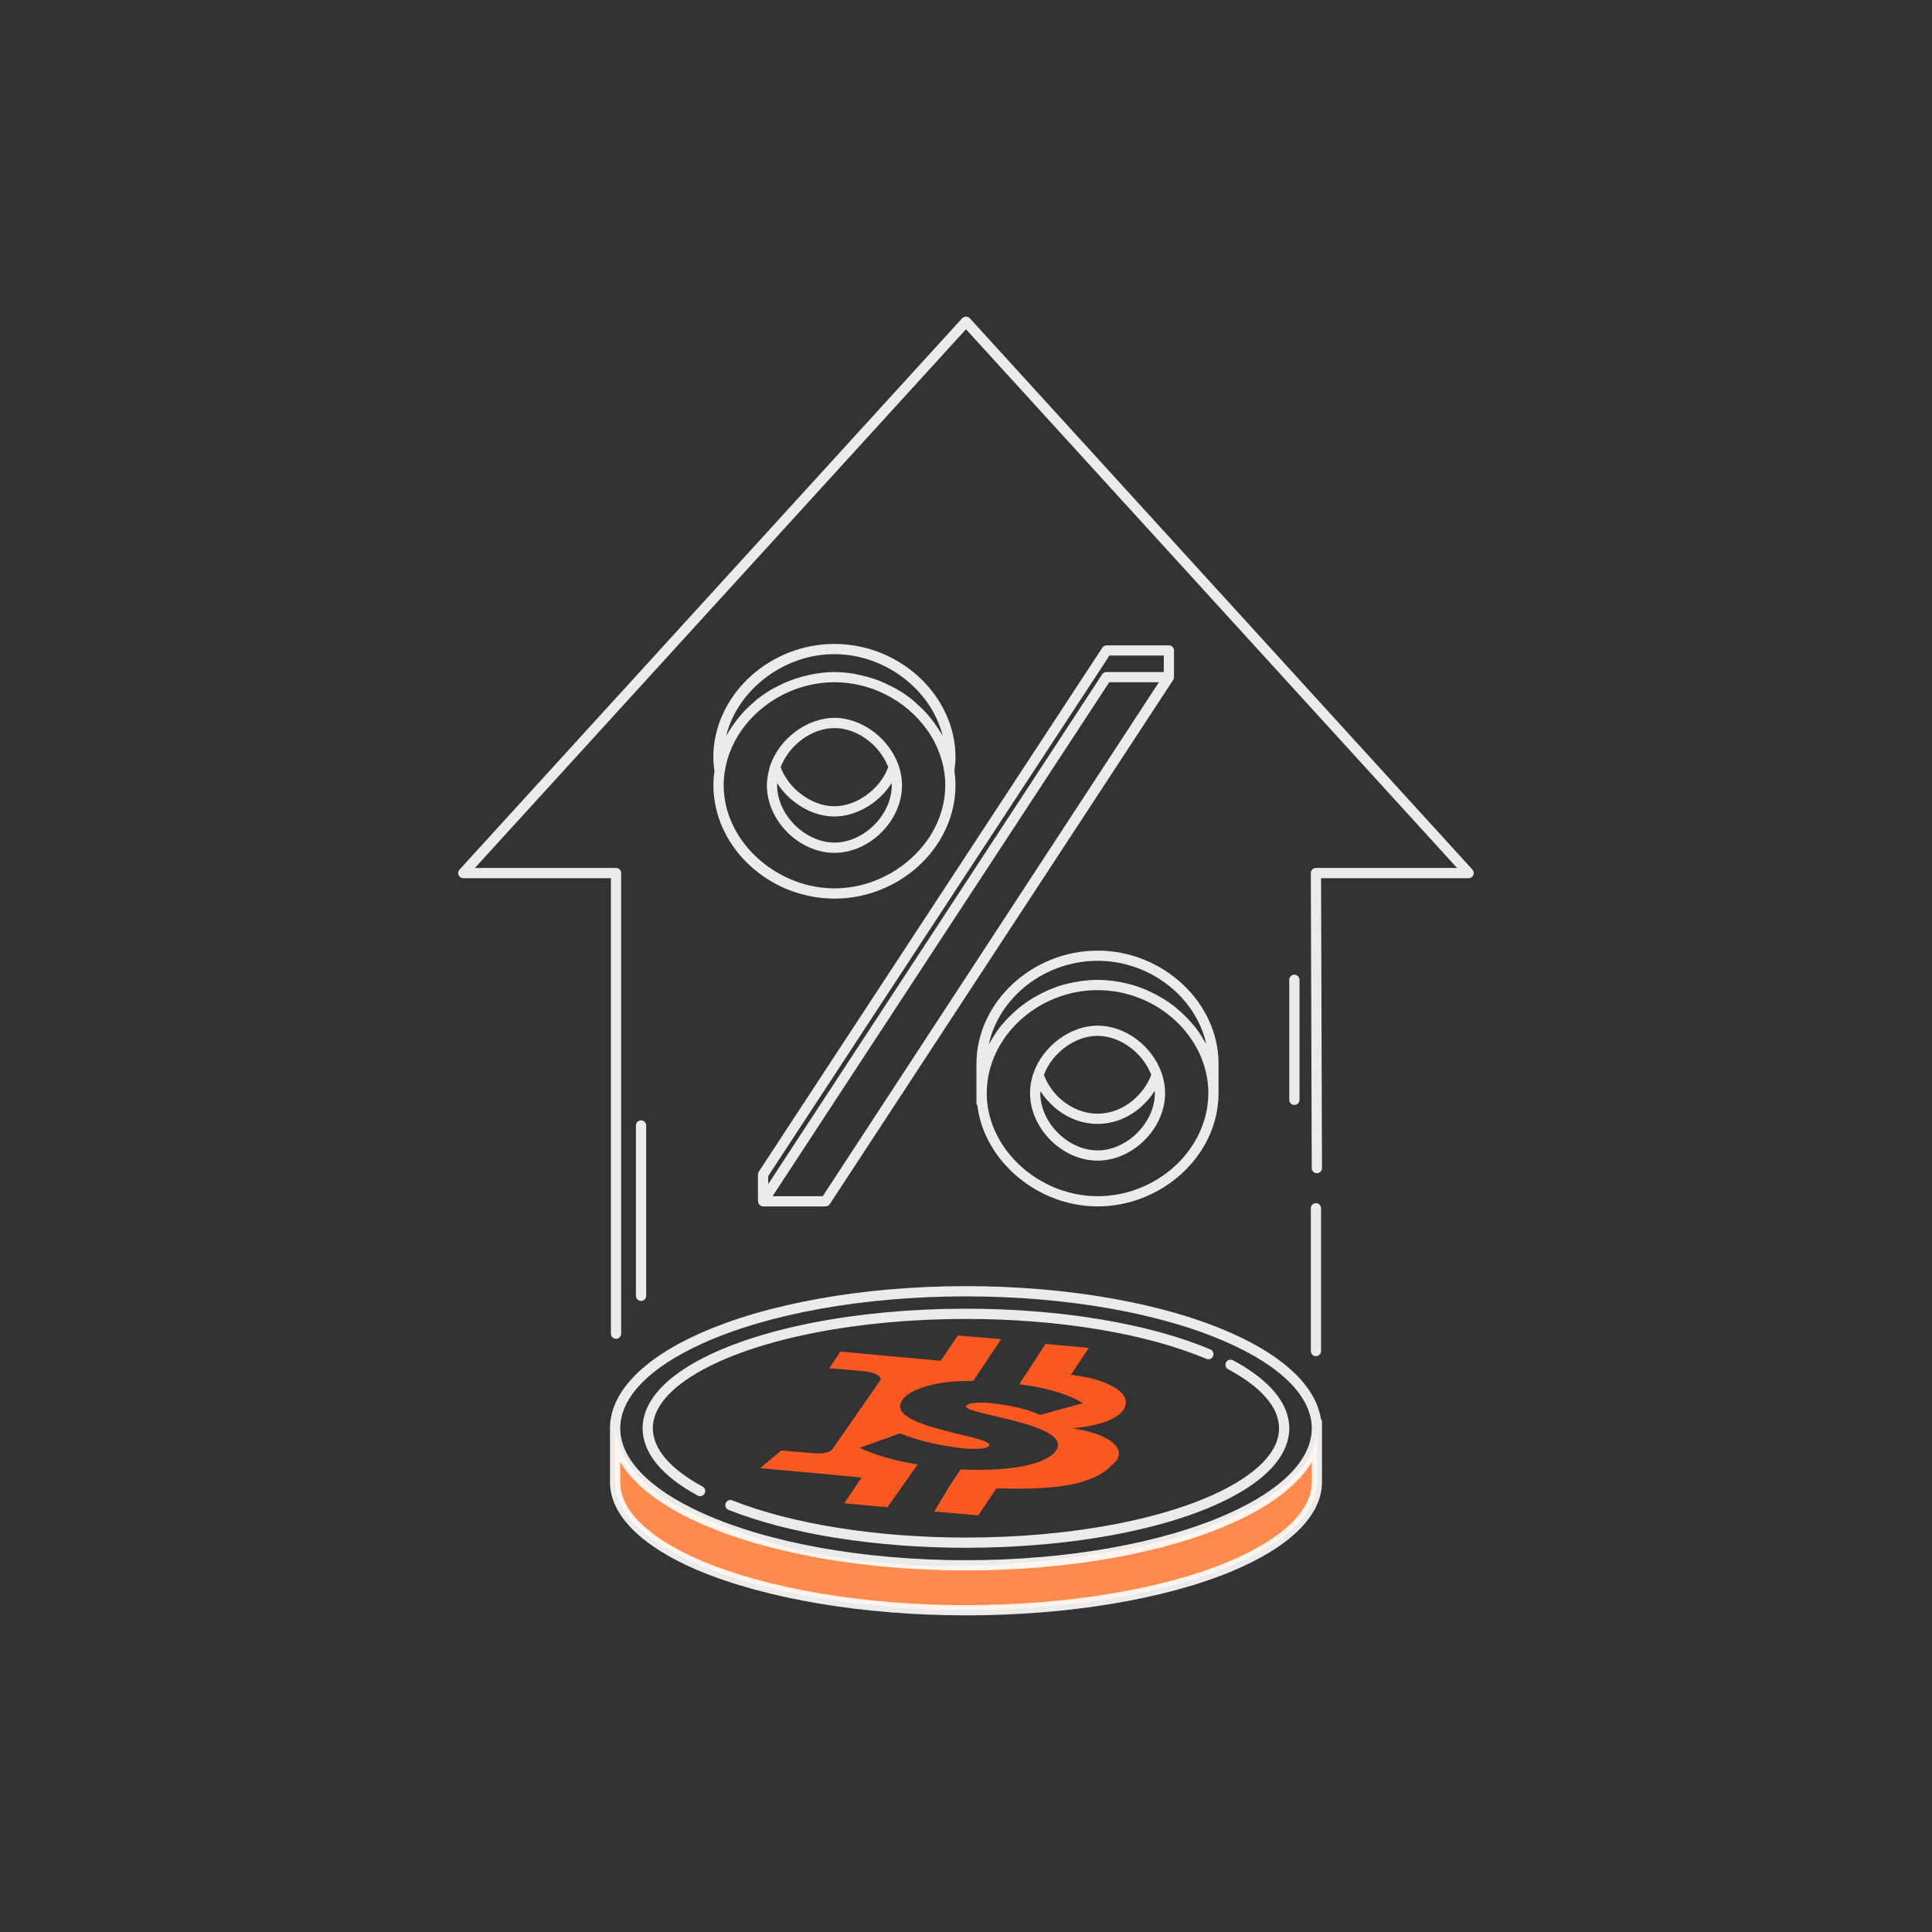 <?xml version="1.0" encoding="UTF-8"?>
<svg width="100" height="100" id="Layer_1" data-name="Layer 1" xmlns="http://www.w3.org/2000/svg"
  viewBox="0 0 100 100">
  <rect x="0" y="0" width="100" height="100" fill="#333333" stroke="none"/>
  <defs>
    <style>
      .cls-1 {
      fill: #f95921;
      }

      .cls-1, .cls-2, .cls-3 {
      stroke-width: 0px;
      }

      .cls-2 {
      fill: #fff;
      opacity: .9;
      }

      .cls-3 {
      fill: #ff8a4d;
      }
    </style>
  </defs>
  <path class="cls-3"
    d="M63.695,81.054c-3.328,1.391-8.231,2.274-13.695,2.274s-10.468-.916-13.796-2.318c-2.723-1.161-4.366-2.667-4.366-4.31v-2.793c.645,3.398,3.62,4.399,7.319,5.694,3.698,1.295,8.71,1.662,12.979,1.35,4.27-.312,8.814-1.102,11.299-2.274,2.485-1.172,4.926-2.619,4.726-5.123v3.146c0,1.666-1.684,3.187-4.466,4.351" />
  <path class="cls-1"
    d="M47.874,74.611c.612.156,1.287.278,2.007.356.775.067,1.206,0,1.302-.122.193-.219-.738-.415-1.818-.679-1.48-.363-3.227-.853-2.667-1.695.193-.3.671-.564,1.343-.746.671-.182,1.499-.267,2.329-.241l1.45-2.17-2.24-.189-.89,1.31-5.19-.475-.575.861s1.643.134,1.643.141c.3.015.575.07.764.16.189.089.275.2.241.312l-2.504,3.598c-.03.037-.078.07-.145.1s-.145.056-.237.07c-.093.018-.193.03-.293.03-.104,0-.208,0-.308-.015l-1.647-.141-1.087.916,2.819.256.137.011,2.285.219-.89,1.332,2.226.208,1.565-2.215c-.742-.119-1.428-.282-2.025-.479-.356-.119-.679-.245-.972-.386l2.092-.749c.382.16.816.3,1.284.423Z" />
  <path class="cls-1"
    d="M57.641,71.787c-.03-.015-.056-.033-.089-.048-.486-.267-1.206-.467-2.033-.568h-.1l.939-1.402-2.24-.208-.824,1.269-.542.82c1.091.13,2.048.375,2.764.697.197.089.371.182.53.282l-2.207.608c-.178-.082-.371-.156-.582-.223-.571-.185-1.25-.315-1.988-.39-.742-.059-1.169,0-1.265.148-.111.178.853.367,1.94.631,1.499.36,3.238.861,2.723,1.662-.445.682-2.159,1.117-4.945.994l-.594.89-.771,1.287,2.274.2.942-1.395h.278c2.701.078,4.711-.178,5.668-1.183.234-.174.371-.363.39-.56.026-.193-.063-.39-.252-.571-.193-.182-.482-.349-.853-.486-.375-.137-.824-.245-1.313-.315.738-.056,1.41-.2,1.907-.412.497-.211.79-.475.846-.753.111-.341-.096-.686-.594-.976h-.007Z" />
  <g>
    <path class="cls-2"
      d="M76.215,45.012l-26.019-28.541c-.102-.109-.291-.109-.393,0l-26.019,28.541c-.07.078-.089.19-.046.286.042.096.138.157.242.157h7.641v23.576c0,.146.118.265.265.265s.265-.118.265-.265v-23.841c0-.146-.118-.265-.265-.265h-7.305l25.418-27.883,25.418,27.883h-7.305c-.07,0-.138.027-.188.077s-.078.118-.077.189l.049,15.268c0,.145.118.264.265.264h.001c.146,0,.265-.119.264-.266l-.048-15.002h7.64c.104,0,.2-.061.242-.157.043-.097.024-.208-.046-.286Z" />
    <path class="cls-2"
      d="M68.113,62.275c-.146,0-.265.118-.265.265v7.389c0,.146.118.265.265.265s.265-.118.265-.265v-7.389c0-.146-.118-.265-.265-.265Z" />
    <path class="cls-2"
      d="M56.807,49.206c-3.397,0-6.267,2.685-6.267,5.862v2.025c0,.043.021.087.047.127.358,2.887,3.13,5.223,6.223,5.223,3.106,0,5.837-2.276,6.217-5.181.03-.222.046-.451.046-.682v-1.514c0-3.178-2.869-5.862-6.267-5.862ZM62.502,57.193c-.347,2.647-2.846,4.722-5.691,4.722-2.86,0-5.421-2.167-5.709-4.829,0-0,0-.001,0-.001,0,0,0-0,0-0-.018-.169-.028-.334-.028-.503,0-2.891,2.628-5.333,5.737-5.333,3.107,0,5.733,2.442,5.733,5.333,0,.206-.015.411-.042.611ZM62.379,53.957c-.111-.201-.231-.398-.366-.586-.009-.012-.016-.026-.025-.038-.143-.197-.303-.382-.469-.562-.048-.052-.098-.102-.148-.152-.141-.142-.29-.278-.445-.407-.04-.034-.078-.069-.119-.102-.193-.152-.395-.292-.606-.422-.055-.034-.113-.065-.169-.098-.172-.099-.349-.191-.531-.275-.061-.028-.12-.057-.181-.083-.233-.098-.471-.185-.716-.257-.045-.013-.091-.022-.137-.034-.21-.056-.423-.101-.641-.136-.071-.011-.142-.023-.214-.032-.263-.033-.529-.056-.8-.056-.272,0-.539.023-.803.056-.071.009-.142.02-.212.031-.221.035-.438.081-.65.138-.043.011-.086.019-.128.032-.247.072-.488.16-.722.259-.06.025-.117.053-.175.08-.187.086-.368.18-.544.282-.053.031-.107.059-.159.091-.212.131-.417.273-.611.427-.041.032-.078.068-.118.101-.157.13-.306.267-.449.411-.049.049-.097.097-.144.148-.167.18-.327.367-.47.564-.014.019-.025.039-.038.058-.13.183-.246.374-.354.57-.016.03-.038.057-.054.086.525-2.426,2.89-4.319,5.628-4.319,2.733,0,5.093,1.887,5.625,4.306-.015-.029-.037-.055-.052-.084Z" />
    <path class="cls-2"
      d="M60.257,56.045c-.029-.166-.071-.332-.127-.498-.001-.002-.003-.003-.004-.005-.498-1.423-1.892-2.455-3.316-2.455-1.41,0-2.839,1.062-3.322,2.471-.115.334-.173.679-.173,1.024,0,1.828,1.666,3.492,3.495,3.492,1.83,0,3.496-1.664,3.496-3.492,0-.171-.015-.344-.045-.517-.001-.007-.004-.013-.005-.02ZM56.81,53.616c1.159,0,2.335.864,2.78,2.019-.189.497-.524.965-.96,1.325-1.109.921-2.569.914-3.685-.032-.421-.357-.729-.805-.914-1.292.443-1.156,1.617-2.02,2.78-2.02ZM56.81,59.545c-1.524,0-2.966-1.44-2.966-2.963,0-.035.007-.069.009-.103.201.315.454.604.749.855,1.307,1.108,3.064,1.117,4.365.036.315-.259.585-.568.799-.904.002.039.01.079.01.117,0,1.522-1.442,2.963-2.967,2.963Z" />
    <path class="cls-2"
      d="M60.76,35.032c.001-.007.006-.013.006-.02v-1.344c0-.146-.118-.265-.265-.265h-3.221c-.089,0-.173.045-.222.119l-17.783,27.124c-.028.043-.043.094-.043.145v1.388c0,.009.007.015.008.024.003.035.006.07.024.102.004.007.011.01.015.016.01.016.024.025.037.038.024.024.05.044.081.057.009.004.014.014.024.017.025.008.051.011.076.011h3.231c.09,0,.173-.045.222-.119l17.773-27.131c.033-.05.041-.106.037-.163ZM39.763,60.871l17.662-26.939h2.812v.852h-2.967c-.09,0-.173.045-.222.119l-17.286,26.388v-.42ZM39.988,61.915l17.426-26.602h2.571l-17.399,26.602h-2.598Z" />
    <path class="cls-2"
      d="M49.417,41.274c.027-.209.039-.416.039-.628,0-.263-.021-.509-.059-.752.037-.246.059-.477.059-.698,0-.097-.004-.197-.008-.298-.178-3.07-2.985-5.568-6.26-5.568s-6.081,2.498-6.259,5.573c-.004.096-.007.196-.007.296.003.255.025.485.062.707-.037.236-.058.484-.058.74,0,.212.011.42.039.625.352,2.939,3.088,5.241,6.228,5.241,3.138,0,5.871-2.302,6.224-5.238ZM43.188,33.859c2.638,0,5.016,1.858,5.601,4.215-.023-.042-.053-.08-.077-.121-.051-.089-.109-.172-.165-.259-.123-.19-.255-.372-.399-.548-.069-.085-.138-.168-.212-.249-.166-.182-.345-.353-.532-.515-.06-.053-.115-.11-.178-.16-.252-.203-.52-.387-.803-.551-.073-.043-.151-.076-.226-.116-.219-.117-.442-.222-.675-.314-.106-.042-.212-.078-.32-.114-.223-.075-.45-.135-.681-.185-.104-.022-.205-.048-.31-.066-.333-.055-.67-.091-1.014-.091-.001,0-.002-0-.004-0-0,0-0,0-0,0-0,0-0,0-.001,0-.348,0-.689.037-1.025.092-.101.017-.199.042-.299.063-.239.051-.473.114-.702.191-.102.034-.203.069-.303.108-.244.096-.479.206-.708.33-.065.035-.133.064-.197.101-.287.167-.559.354-.815.561-.056.045-.104.096-.158.142-.195.169-.38.346-.551.535-.071.079-.138.159-.204.241-.146.178-.279.364-.403.556-.055.085-.112.168-.163.256-.024.042-.054.079-.077.122.583-2.362,2.963-4.225,5.602-4.225ZM37.491,41.205c-.024-.185-.035-.37-.035-.559,0-.241.019-.475.056-.699.389-2.598,2.884-4.633,5.681-4.634,2.089 0,4.014,1.141,5.014,2.805.333.555.564,1.167.664,1.815v.003c.038.229.057.46.057.71,0,.189-.012.374-.035.562-.316,2.632-2.872,4.774-5.698,4.774-2.828,0-5.386-2.143-5.702-4.778Z" />
    <path class="cls-2"
      d="M46.688,40.647c0-.342-.06-.69-.177-1.032-0-.001-.001-.001-.001-.002-.487-1.402-1.914-2.458-3.317-2.458-1.408,0-2.837,1.058-3.325,2.462-0.0.001-.001.001-.001.002-.032.092-.049.188-.072.282-.061.246-.102.495-.102.747,0,1.829,1.668,3.495,3.5,3.495,1.829,0,3.495-1.666,3.495-3.495ZM43.193,43.612c-.191,0-.38-.022-.566-.065-1.299-.297-2.404-1.567-2.404-2.901,0-.005 0-.011 0-.016 0-.03.006-.06.008-.091.035.054.071.107.103.154.044.065.094.127.16.21.168.205.352.388.546.541.644.526,1.406.816,2.148.816.735,0,1.519-.298,2.15-.817.07-.058.141-.117.215-.186l.152-.156c.061-.061.119-.127.196-.222.047-.059.097-.12.135-.178.039-.053.075-.109.112-.164.002.036.01.073.01.109,0,1.524-1.441,2.966-2.966,2.966ZM43.193,37.684c1.161,0,2.339.866,2.781,2.022-.012.031-.022.061-.036.094-.084.205-.195.404-.336.599-.034.053-.074.102-.128.168-.047.056-.093.109-.147.165l-.142.144c-.059.056-.121.107-.183.158-.538.443-1.199.697-1.813.697-.62,0-1.264-.248-1.815-.699-.167-.133-.325-.289-.485-.485-.038-.047-.078-.096-.116-.153-.041-.059-.083-.121-.126-.19-.036-.056-.067-.115-.104-.185-.053-.101-.095-.207-.136-.313.445-1.157,1.623-2.021,2.787-2.021Z" />
    <path class="cls-2"
      d="M66.997,50.449c-.146,0-.265.118-.265.265v6.213c0,.146.118.265.265.265s.265-.118.265-.265v-6.213c0-.146-.118-.265-.265-.265Z" />
    <path class="cls-2"
      d="M33.181,57.99c-.146,0-.265.118-.265.265v8.817c0,.146.118.265.265.265s.265-.118.265-.265v-8.817c0-.146-.118-.265-.265-.265Z" />
  </g>
  <g>
    <path class="cls-2"
      d="M66.205,73.928c0,1.074-.911,2.131-2.636,3.057-3.025,1.627-8.099,2.599-13.569,2.599-4.612,0-9.021-.702-12.096-1.925-.137-.055-.29.013-.344.148-.055.136.012.29.148.344,3.134,1.247,7.614,1.962,12.291,1.962,5.555,0,10.722-.994,13.82-2.661,1.907-1.023,2.914-2.242,2.914-3.523s-1.007-2.5-2.914-3.523c-.126-.069-.289-.021-.358.108-.069.129-.021.289.108.358,1.724.926,2.635,1.982,2.635,3.057Z" />
    <path class="cls-2"
      d="M36.11,77.41c.041.022.084.032.127.032.094,0,.185-.05.232-.138.07-.129.022-.29-.105-.359-1.684-.916-2.574-1.959-2.574-3.018,0-1.06.891-2.106,2.574-3.024,3.024-1.649,8.122-2.635,13.636-2.635,4.807,0,9.341.754,12.441,2.067.137.059.291-.007.348-.141.057-.135-.006-.29-.141-.348-3.163-1.34-7.773-2.108-12.648-2.108-5.599,0-10.791,1.009-13.89,2.699-1.864,1.017-2.85,2.223-2.85,3.489,0,1.265.985,2.469,2.85,3.482Z" />
    <path class="cls-2"
      d="M68.371,73.44c-.266-1.647-1.854-3.198-4.567-4.41-3.481-1.563-8.512-2.46-13.804-2.46-5.328,0-10.384.907-13.872,2.49-2.935,1.327-4.552,3.054-4.554,4.863,0,0-0.0.001-0.0.001v2.793c0,1.691,1.607,3.31,4.528,4.555,3.526,1.486,8.593,2.339,13.898,2.339,5.281,0,10.31-.836,13.798-2.295.003-.001.003-.004.005-.005,2.981-1.249,4.623-2.88,4.623-4.593v-3.146c0-.052-.029-.092-.055-.133ZM36.347,69.543c3.422-1.553,8.398-2.443,13.653-2.443,5.221,0,10.173.88,13.587,2.415,2.779,1.24,4.31,2.808,4.31,4.413s-1.53,3.173-4.31,4.413c-3.414,1.535-8.366,2.415-13.587,2.415-5.255,0-10.231-.891-13.653-2.443-2.736-1.237-4.244-2.795-4.244-4.385s1.508-3.147,4.244-4.385ZM67.897,76.718c0,1.486-1.528,2.945-4.304,4.107-.002.001-.003.004-.005.005-3.425,1.431-8.377,2.252-13.588,2.252-5.238,0-10.229-.838-13.692-2.298-2.711-1.156-4.205-2.601-4.205-4.066v-1.046c.692,1.157,2.052,2.231,4.025,3.123,3.488,1.583,8.544,2.49,13.872,2.49,5.292,0,10.324-.896,13.804-2.46,2.01-.897,3.393-1.983,4.093-3.153v1.046Z" />
  </g>
</svg>